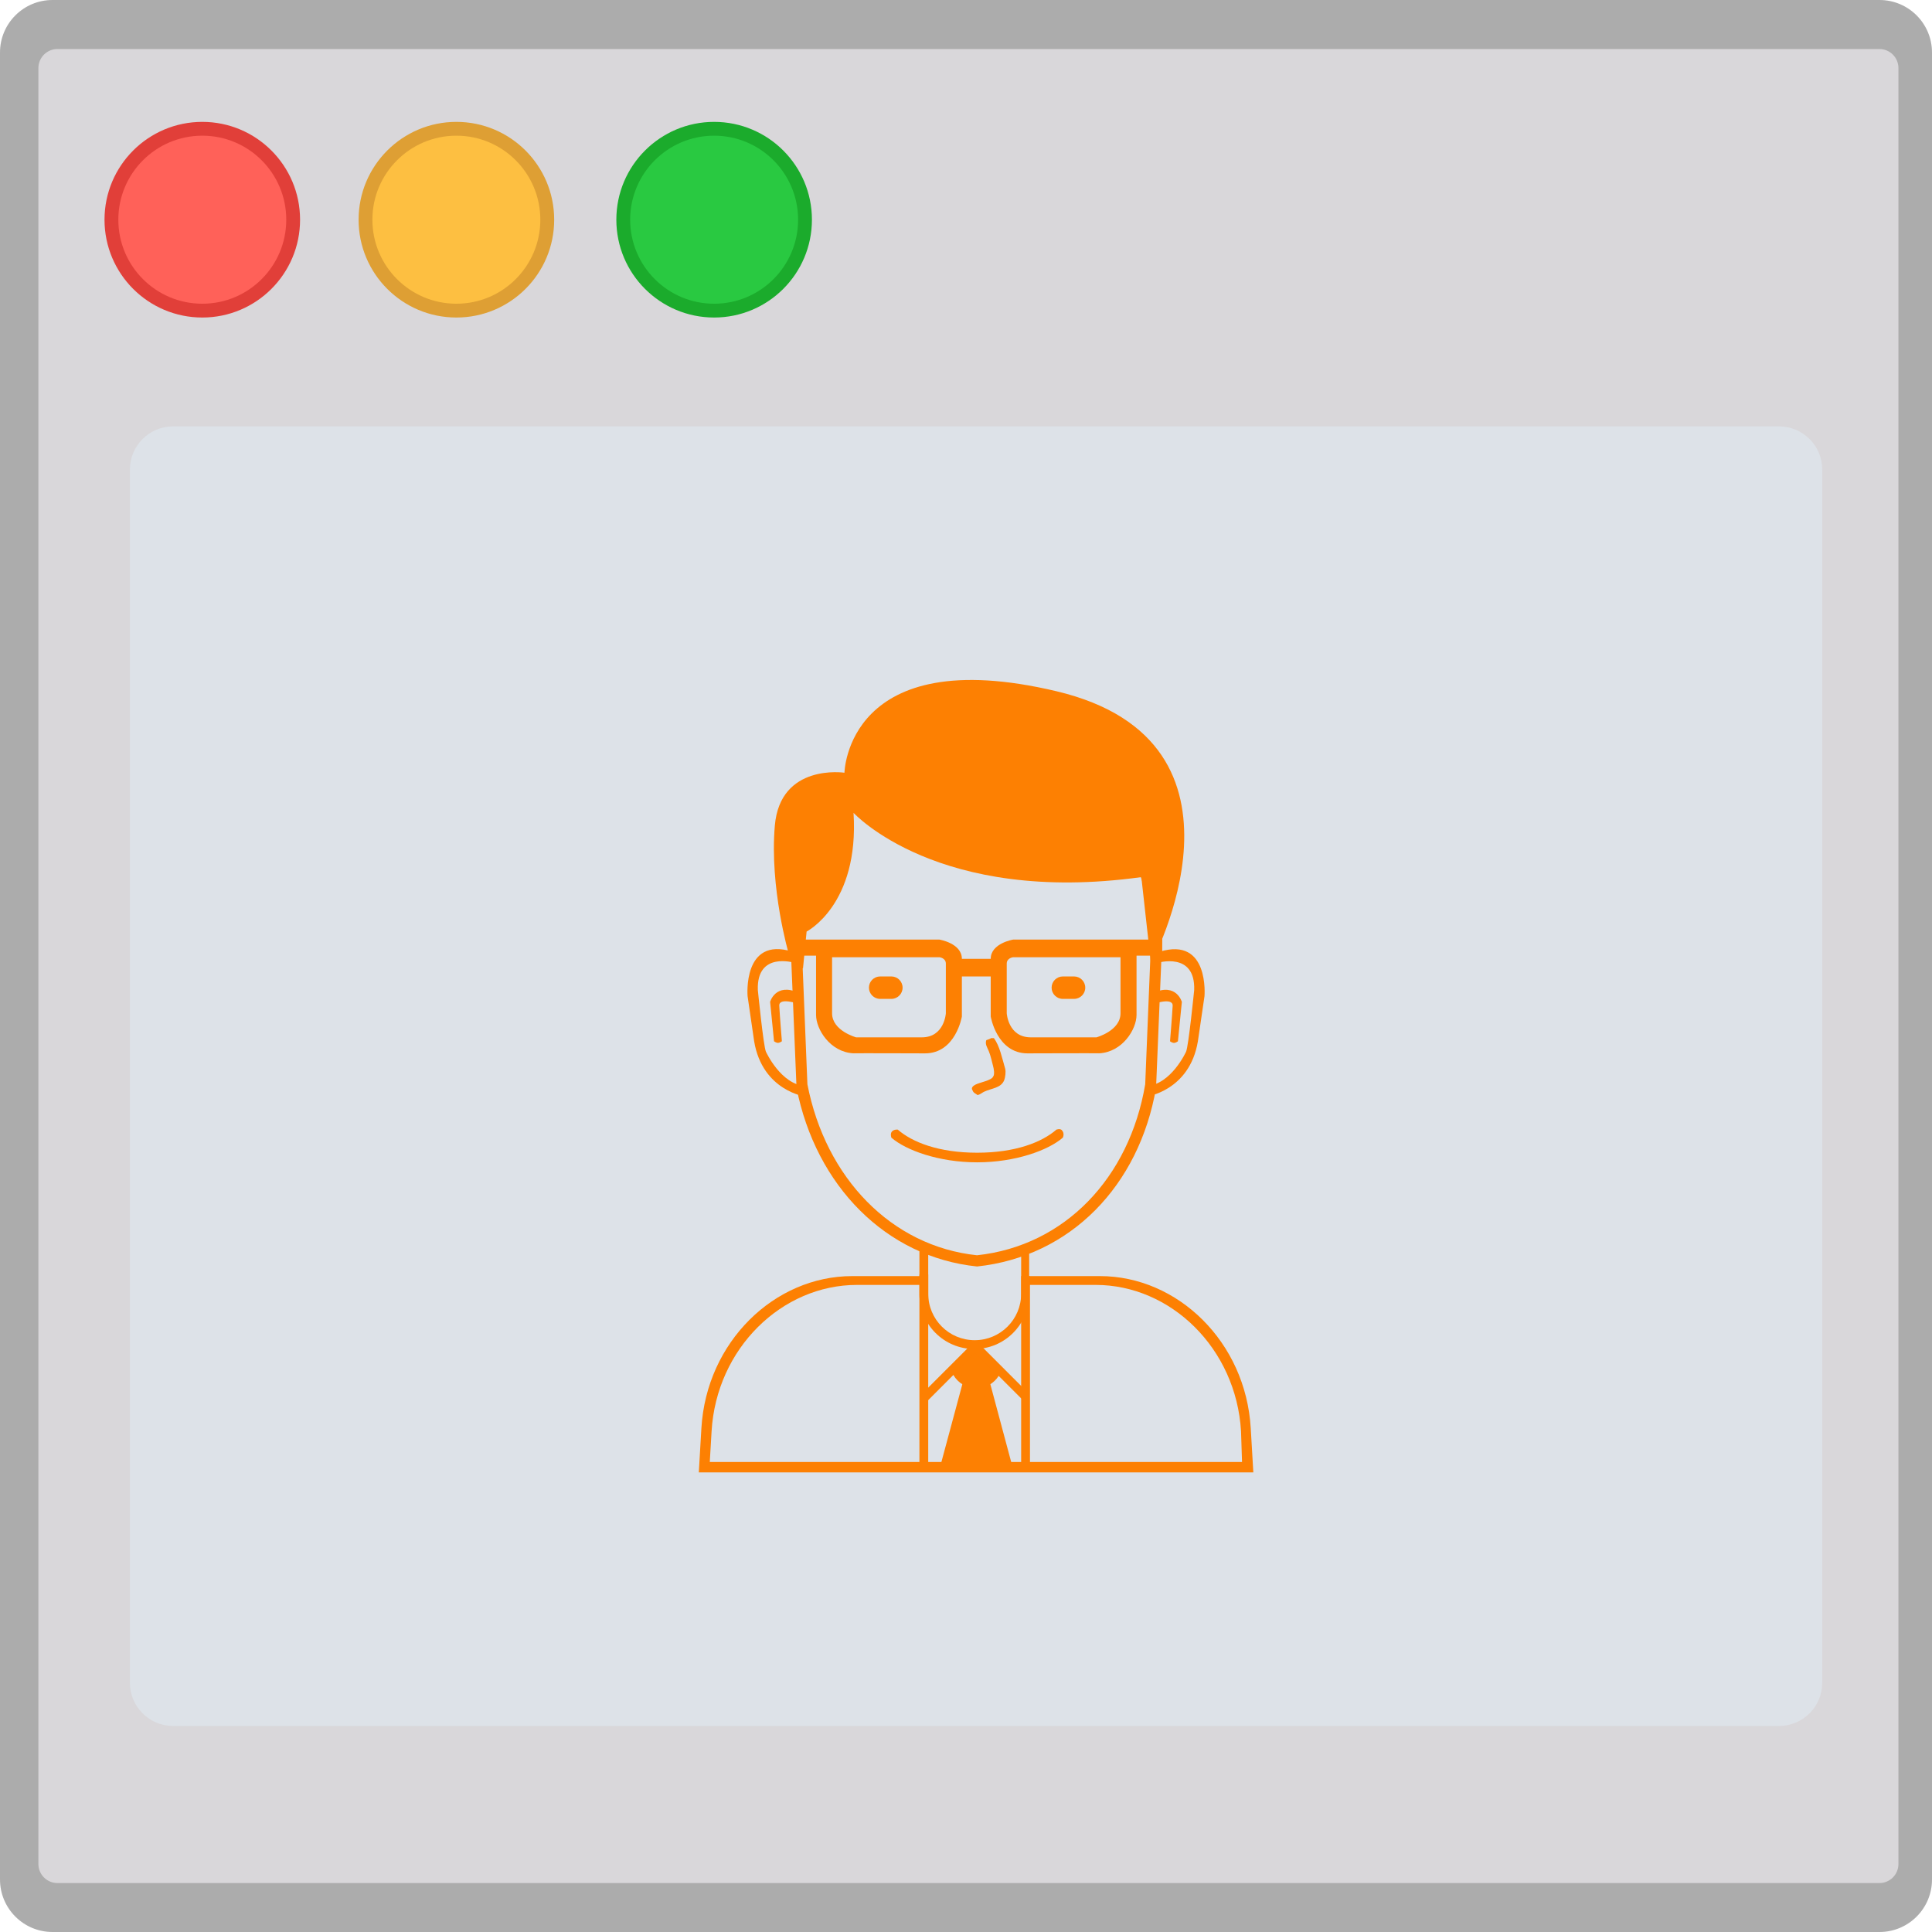 <?xml version="1.0" encoding="UTF-8" standalone="no"?><!DOCTYPE svg PUBLIC "-//W3C//DTD SVG 1.1//EN" "http://www.w3.org/Graphics/SVG/1.1/DTD/svg11.dtd"><svg width="100%" height="100%" viewBox="0 0 1024 1024" version="1.1" xmlns="http://www.w3.org/2000/svg" xmlns:xlink="http://www.w3.org/1999/xlink" xml:space="preserve" style="fill-rule:evenodd;clip-rule:evenodd;stroke-linejoin:round;stroke-miterlimit:1.414;"><path d="M1024,27.816c0,-15.352 -12.464,-27.816 -27.816,-27.816l-968.368,0c-15.352,0 -27.816,12.464 -27.816,27.816l0,968.368c0,15.352 12.464,27.816 27.816,27.816l968.368,0c15.352,0 27.816,-12.464 27.816,-27.816l0,-968.368l0,0Z" style="fill:#acacac;"/><g><path d="M1006.21,36.061c0,-5.558 -4.513,-10.072 -10.072,-10.072l-965.712,0c-5.559,0 -10.072,4.514 -10.072,10.072l0,951.92c0,5.559 4.513,10.072 10.072,10.072l965.712,0c5.559,0 10.072,-4.513 10.072,-10.072l0,-951.92l0,0Z" style="fill:#d9d7da;"/><path d="M965.824,248.902c0,-12.644 -10.265,-22.909 -22.909,-22.909l-851.158,0c-12.644,0 -22.909,10.265 -22.909,22.909l0,642.993c0,12.644 10.265,22.909 22.909,22.909l851.158,0c12.644,0 22.909,-10.265 22.909,-22.909l0,-642.993l0,0Z" style="fill:#dde2e8;"/><g><path d="M55.392,116.454c0,28.642 23.201,51.842 51.84,51.842c28.592,0 51.809,-23.2 51.809,-51.842c0,-28.642 -23.217,-51.858 -51.809,-51.858c-28.639,0 -51.84,23.216 -51.84,51.858l0,0Z" style="fill:#e13f39;fill-rule:nonzero;"/><path d="M62.72,116.454c0,24.592 19.92,44.525 44.512,44.525c24.576,0 44.496,-19.933 44.496,-44.525c0,-24.592 -19.92,-44.541 -44.496,-44.541c-24.592,0 -44.512,19.949 -44.512,44.541l0,0Z" style="fill:#ff6159;fill-rule:nonzero;"/><path d="M190.064,116.454c0,28.642 23.217,51.842 51.825,51.842c28.624,0 51.84,-23.2 51.84,-51.842c0,-28.642 -23.216,-51.858 -51.84,-51.858c-28.608,0 -51.825,23.216 -51.825,51.858l0,0Z" style="fill:#de9f34;fill-rule:nonzero;"/><path d="M197.376,116.454c0,24.592 19.952,44.525 44.513,44.525c24.576,0 44.496,-19.933 44.496,-44.525c0,-24.592 -19.92,-44.541 -44.496,-44.541c-24.561,0 -44.513,19.949 -44.513,44.541l0,0Z" style="fill:#fdbf41;fill-rule:nonzero;"/><path d="M326.674,116.454c0,28.642 23.232,51.842 51.824,51.842c28.624,0 51.84,-23.2 51.84,-51.842c0,-28.642 -23.216,-51.858 -51.84,-51.858c-28.592,0 -51.824,23.216 -51.824,51.858l0,0Z" style="fill:#1bab2c;fill-rule:nonzero;"/><path d="M334.002,116.454c0,24.592 19.936,44.525 44.496,44.525c24.592,0 44.512,-19.933 44.512,-44.525c0,-24.592 -19.92,-44.541 -44.512,-44.541c-24.56,0 -44.496,19.949 -44.496,44.541l0,0Z" style="fill:#29c941;fill-rule:nonzero;"/></g><g><g id="Shirt"><path id="Shape.-34" d="M504.519,726.069l11.944,-12.938l12.938,12.938l-6.967,6.967l10.948,44.788l-33.839,0l11.943,-44.788l-6.967,-6.967l0,0Z" style="fill:#fd8002;fill-rule:nonzero;"/><path id="Rounded.-Rectangle.-13.-copy.-3" d="M659.048,780.399l-283.172,0l-5.492,0l1.371,-23.419c2.676,-45.725 38.703,-80.621 79.93,-80.621l37.321,0l0,4.671l-34.818,0c-39.735,0 -74.457,33.589 -77.037,77.602l-0.951,16.246l282.099,0l-0.527,-16.246c-2.58,-44.013 -37.302,-77.602 -77.037,-77.602l-35.25,0l0,-4.671l37.501,0c41.228,0 77.254,34.896 79.93,80.621l1.372,23.418l-5.24,0l0,0.001Z" style="fill:#fd8002;fill-rule:nonzero;"/><path id="neck.-copy.-7" d="M491.979,659.531l0,26.191c0,13.592 11.027,24.609 24.63,24.609c13.602,0 24.629,-11.017 24.629,-24.609l0,-25.65c1.429,-0.435 2.845,-0.908 4.247,-1.418l0,27.246c0,16.073 -13.023,29.102 -29.089,29.102c-16.065,0 -29.088,-13.029 -29.088,-29.102l0,-28.053c1.539,0.609 3.096,1.168 4.671,1.684l0,0Z" style="fill:#fd8002;fill-rule:nonzero;"/><rect id="Rectangle.-24" x="487.308" y="675.51" width="4.671" height="103.19" style="fill:#fd8002;"/><rect id="Rectangle.-24.-copy" x="541.238" y="676.359" width="4.671" height="103.19" style="fill:#fd8002;"/><path id="Rectangle.-24.-copy.-4" d="M532.087,778.51l-12.036,-44.922l2.503,-0.751l1.659,-1.763l12.731,47.512l-4.857,-0.076l0,0Zm-33.952,-0.53l12.566,-46.687l0.812,0.695l2.548,1.698l0.84,0.085l-11.92,44.285l-4.846,-0.076l0,0Z" style="fill:#fd8002;"/><path id="Ellipse.-6" d="M545.471,738.797l-3.303,3.302l-12.852,-12.852c-2.481,3.94 -6.86,6.563 -11.858,6.563c-5.2,0 -9.73,-2.839 -12.147,-7.046l-13.417,13.415l-3.311,-3.311l26.414,-26.414l2.065,-1.915l2.066,1.915l26.343,26.343Zm-37.562,-12.632c1.693,3.449 5.235,5.823 9.337,5.823c4.008,0 7.478,-2.273 9.215,-5.595l-9.39,-9.389l-9.162,9.161l0,0Z" style="fill:#fd8002;"/></g><g id="Head"><path id="__1.-line" d="M615.897,500.052l-3.161,76.517c-8.956,51.951 -45.438,89.457 -94.878,94.694c-48.228,-4.976 -85.425,-42.756 -95.678,-94.694l-3.161,-76.517c-2.33,-56.385 41.208,-105.661 98.439,-105.661c57.232,0 100.768,49.276 98.439,105.661l0,0Zm-98.432,-99.716c-53.774,0 -94.682,47.16 -92.492,101.123l2.97,73.232c9.633,49.706 44.583,85.865 89.897,90.627c46.455,-5.012 80.732,-40.908 89.147,-90.627l2.97,-73.232c2.188,-53.963 -38.718,-101.123 -92.492,-101.123l0,0Z" style="fill:#fd8002;"/><path id="__.2e..-" d="M563.32,602.98c-7.718,6.702 -25.152,13.079 -45.437,13.079c-20.286,0 -37.719,-6.377 -45.438,-13.079c0,0 -0.79,-2.173 0.369,-3.332c1.18,-1.18 3.029,-0.923 3.029,-0.923c7.71,6.706 21.747,12.238 42.04,12.238c20.293,0 34.33,-5.532 42.04,-12.238c0,0 1.886,-0.701 2.802,0.215c1.765,1.765 0.595,4.04 0.595,4.04l0,0Z" style="fill:#fd8002;fill-rule:nonzero;"/><path id="Shape.-3" d="M421.044,510.301c0,0 -20.082,-6.221 -19.374,14.423c0,0 2.989,29.934 4.287,32.693c0,0 7.887,17.43 20.902,18.202c12.721,0.755 0,0 0,0l0.158,5.618c0,0 -22.876,-2.933 -27.294,-29.296l-3.487,-23.948c0,0 -2.709,-31.695 23.557,-23.636c25.587,7.851 0,0 0,0l1.251,5.944" style="fill:#fd8002;fill-rule:nonzero;"/><path id="Shape.-4" d="M414.415,551.892c0,0 -1.123,0.848 -2.089,0.848c-0.965,0 -2.075,-0.848 -2.075,-0.848l-2.072,-20.884c0,0 2.858,-10.284 14.992,-4.85l0.287,5.971c0,0 -10.645,-3.775 -10.425,0.926c0.212,4.525 1.382,18.837 1.382,18.837Z" style="fill:#fd8002;fill-rule:nonzero;"/><path id="Shape.-3_1" d="M613.485,510.35c0,0 20.168,-6.219 19.459,14.412c0,0 -3.003,29.914 -4.307,32.672c0,0 -7.921,17.418 -20.993,18.189c-12.777,0.754 0,0 0,0l-0.159,5.614c0,0 22.976,-2.931 27.414,-29.276l3.503,-23.932c0,0 2.719,-31.673 -23.661,-23.62c-25.7,7.846 0,0 0,0l-1.256,5.941" style="fill:#fd8002;fill-rule:nonzero;"/><path id="Shape.-4_1" d="M620.141,551.911c0,0 1.129,0.849 2.099,0.849c0.97,0 2.084,-0.849 2.084,-0.849l2.083,-20.869c0,0 -2.873,-10.278 -15.059,-4.846l-0.289,5.967c0,0 10.693,-3.773 10.472,0.925c-0.213,4.522 -1.39,18.823 -1.39,18.823l0,0Z" style="fill:#fd8002;fill-rule:nonzero;"/><path id="new_vector_shape_done" d="M525.314,550.237c0.495,0 0.991,0 1.487,0c3.072,4.174 4.322,10.587 5.944,16.138c0.503,1.72 0.015,4.728 -0.425,5.945c-1.609,4.454 -6.665,4.374 -10.828,6.369c-1.118,0.536 -1.949,1.461 -3.397,1.699c-0.944,-0.832 -2.083,-0.995 -2.548,-2.336c-1.147,-1.579 0.331,-2.566 1.486,-3.185c2.097,-1.124 8.567,-2.232 9.343,-4.246c0.958,-1.09 0.321,-4.37 0,-5.52c-0.824,-2.948 -1.218,-5.41 -2.336,-8.069c-0.743,-1.766 -2.047,-3.629 -1.274,-5.733c0.641,-0.274 2.024,-0.587 2.548,-1.062l0,0Z" style="fill:#fd8002;"/><path id="Rounded.-Rectangle.-8" d="M466.5,517.54l5.945,0c3.283,0 5.945,2.661 5.945,5.944c0,3.284 -2.662,5.946 -5.945,5.946l-5.945,0c-3.284,0 -5.945,-2.662 -5.945,-5.946c0,-3.283 2.661,-5.944 5.945,-5.944Z" style="fill:#fd8002;fill-rule:nonzero;"/><path id="Rounded.-Rectangle.-8.-copy" d="M563.32,517.54l5.945,0c3.283,0 5.946,2.661 5.946,5.944c0,3.284 -2.663,5.946 -5.946,5.946l-5.945,0c-3.283,0 -5.945,-2.662 -5.945,-5.946c0,-3.283 2.662,-5.944 5.945,-5.944Z" style="fill:#fd8002;fill-rule:nonzero;"/><path id="Shape.-1" d="M427.522,493.737c0,0 27.96,-14.176 24.87,-62.924c0,0 44.728,49.009 152.544,34.07l5.095,45.862c0,0 63.381,-117.442 -50.108,-144.381c-111.064,-26.363 -112.344,43.191 -112.344,43.191c0,0 -34.061,-5.089 -36.904,28.061c-2.845,33.15 7.415,68.033 7.415,68.033l7.497,7.79l1.935,-19.702l0,0Z" style="fill:#fd8002;fill-rule:nonzero;"/><path id="Shape.-1.-copy.-5" d="M602.388,506.499l0,31.424c0,7.679 -7.491,19.661 -19.697,20.348c-1.793,-0.085 -38.055,0.035 -38.055,0.035c-16.302,0 -19.534,-19.534 -19.534,-19.534l0,-21.232l-15.288,0l0,21.232c0,0 -3.232,19.534 -19.534,19.534c0,0 -36.262,-0.12 -38.055,-0.035c-12.206,-0.687 -19.697,-12.669 -19.697,-20.348l0,-31.424l-13.589,0l0,-8.494l78.985,0c0,0 11.89,1.921 11.89,10.192l15.288,0c0,-8.271 11.89,-10.192 11.89,-10.192l78.985,0l0,8.494l-13.589,0Zm-101.066,4.246c0,-3.027 -3.398,-3.397 -3.398,-3.397l-56.903,0l0,29.726c0,9.262 12.739,12.739 12.739,12.739l34.822,0c11.98,0 12.74,-12.739 12.74,-12.739c0,0 0,-23.301 0,-26.329l0,0Zm92.573,-3.397l-56.903,0c0,0 -3.398,0.37 -3.398,3.397c0,3.028 0,26.329 0,26.329c0,0 0.76,12.739 12.74,12.739l34.821,0c0,0 12.74,-3.477 12.74,-12.739l0,-29.726l0,0Zm-11.891,50.958c0.232,-0.005 0.458,-0.022 0.687,-0.035c0.192,0.009 -0.001,0.021 -0.687,0.035Zm-129.779,-0.035c0.229,0.013 0.455,0.03 0.686,0.035c-0.685,-0.014 -0.878,-0.026 -0.686,-0.035Z" style="fill:#fd8002;"/></g></g></g></svg>